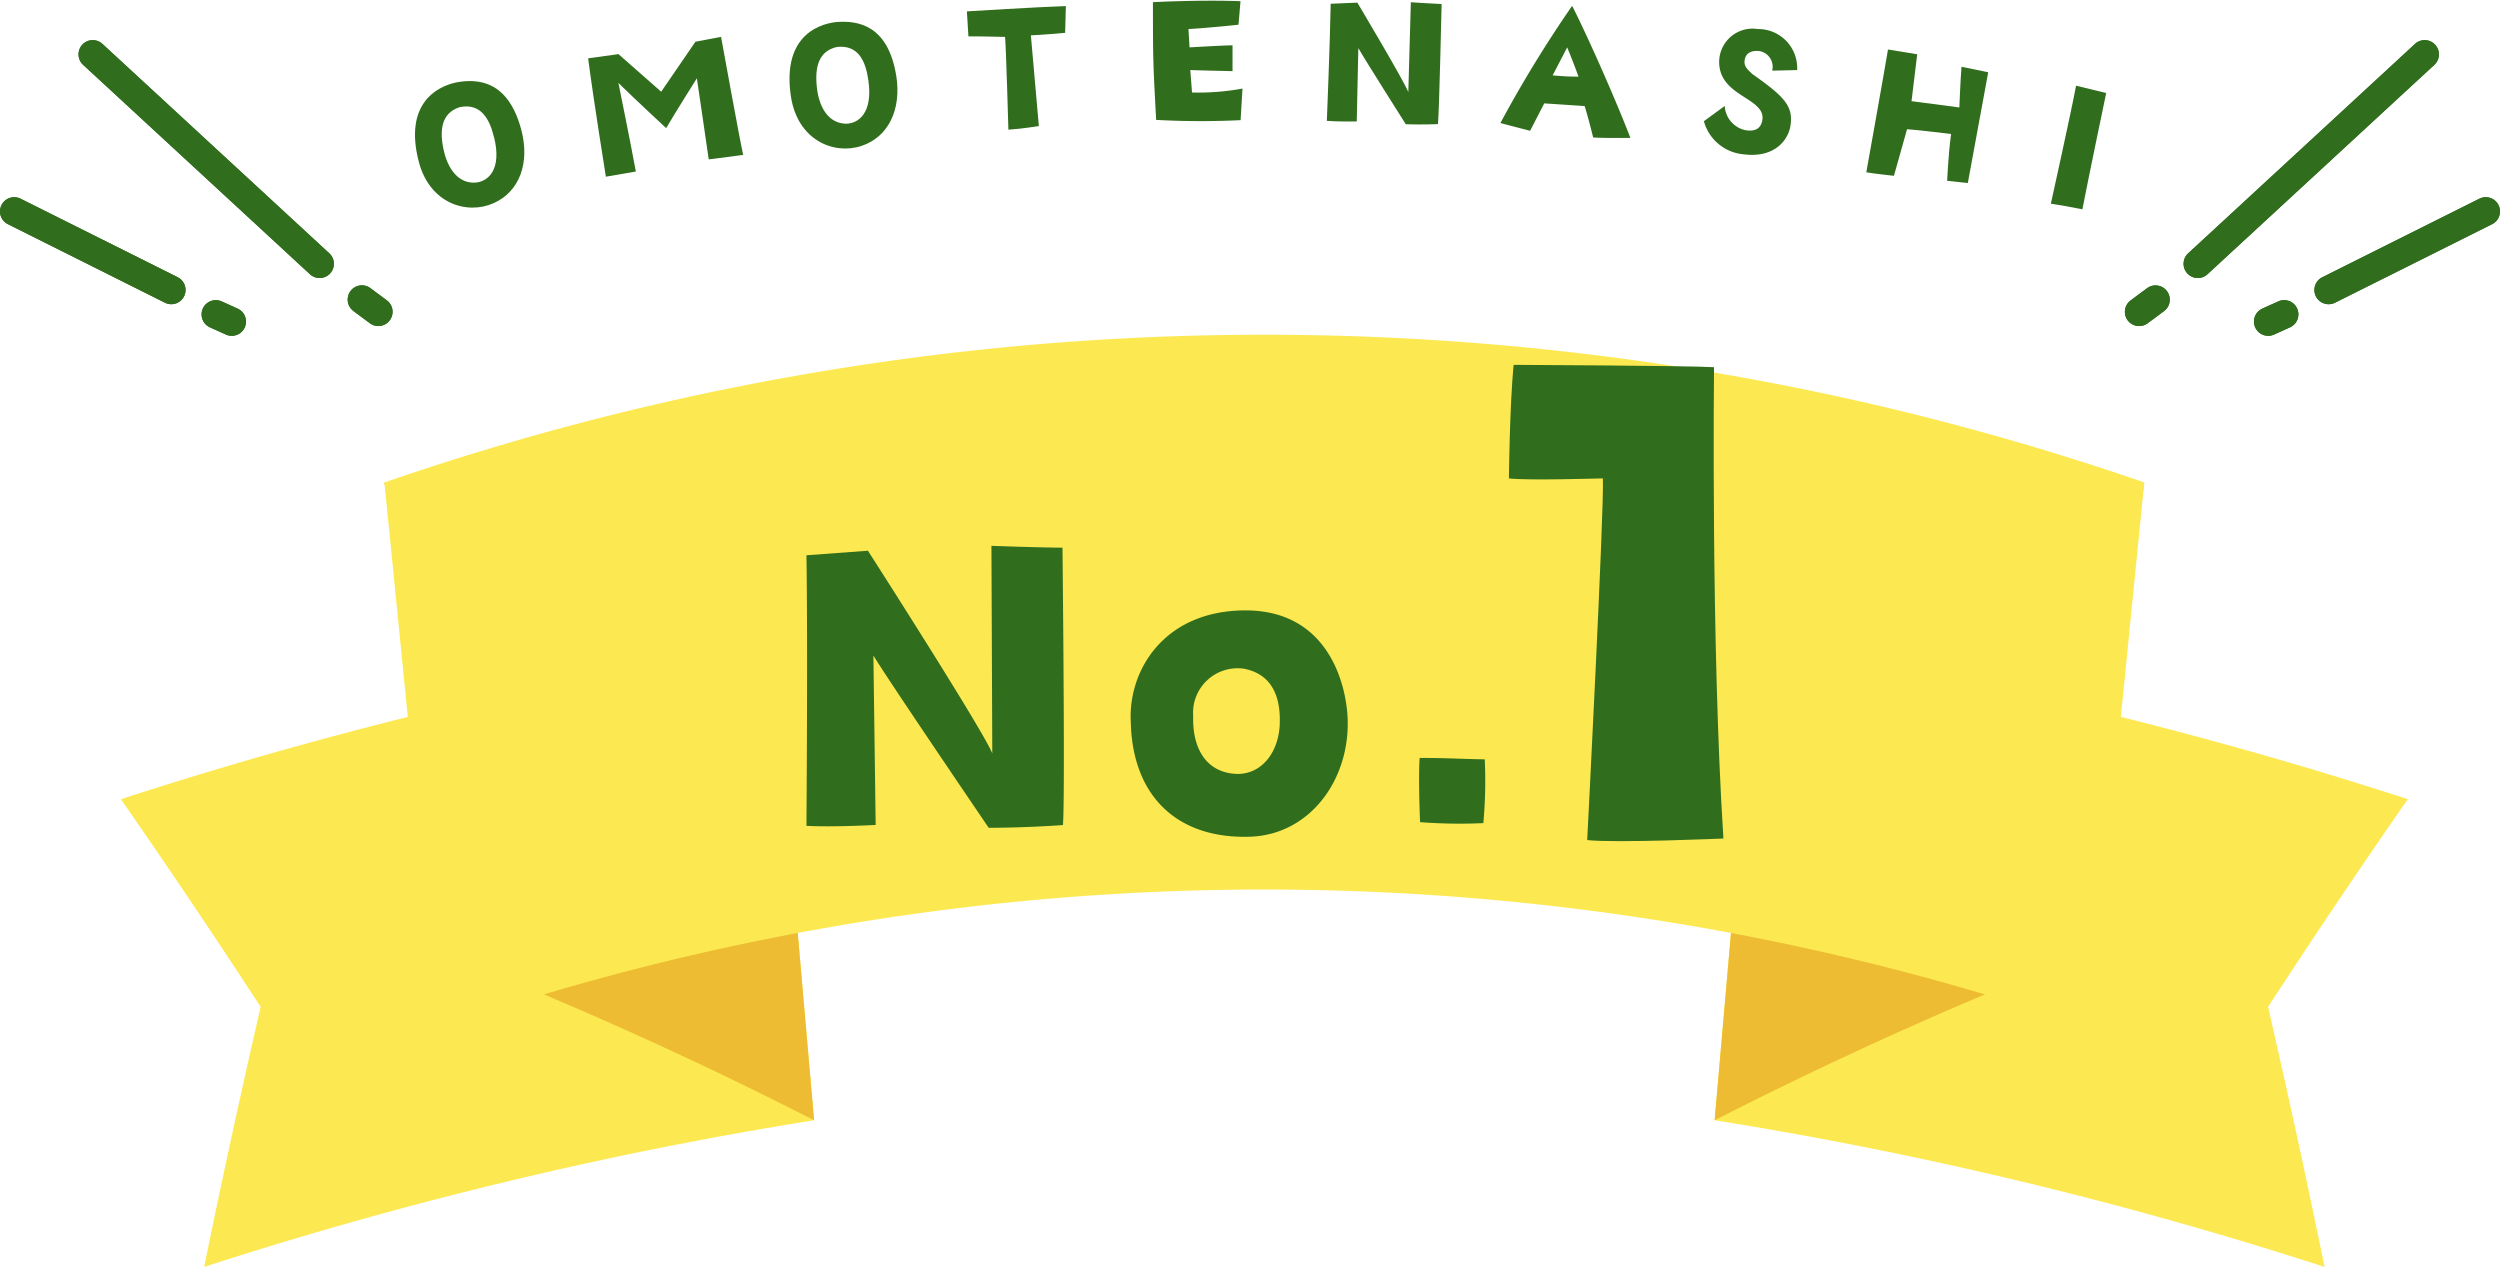 <svg xmlns="http://www.w3.org/2000/svg" xmlns:xlink="http://www.w3.org/1999/xlink" width="175.624" height="89.003" viewBox="0 0 175.624 89.003">
  <defs>
    <style>
      .cls-1 {
        fill: #fce952;
      }

      .cls-2 {
        fill: #edbc32;
      }

      .cls-3 {
        fill: #306e1d;
      }

      .cls-4 {
        filter: url(#パス_8904);
      }

      .cls-5 {
        filter: url(#パス_8903);
      }
    </style>
    <filter id="パス_8903" x="53.656" y="35.339" width="50.685" height="23.454" filterUnits="userSpaceOnUse">
      <feOffset dx="3" dy="3" input="SourceAlpha"/>
      <feGaussianBlur result="blur"/>
      <feFlood flood-color="#edbc32" flood-opacity="0.518"/>
      <feComposite operator="in" in2="blur"/>
      <feComposite in="SourceGraphic"/>
    </filter>
    <filter id="パス_8904" x="102.995" y="22.628" width="18.07" height="36.461" filterUnits="userSpaceOnUse">
      <feOffset dx="3" dy="3" input="SourceAlpha"/>
      <feGaussianBlur result="blur-2"/>
      <feFlood flood-color="#edbc32" flood-opacity="0.518"/>
      <feComposite operator="in" in2="blur-2"/>
      <feComposite in="SourceGraphic"/>
    </filter>
  </defs>
  <g id="グループ_1178" data-name="グループ 1178" transform="translate(-11226.41 -4052.43)">
    <path id="パス_6522" data-name="パス 6522" class="cls-1" d="M48.7,207.226A283.356,283.356,0,0,0,5.849,217.531q1.869-9.141,3.97-18.267Q5.018,191.889,0,184.67a302.6,302.6,0,0,1,45.766-11.007q1.466,16.781,2.932,33.563" transform="translate(11234.901 3923.902)"/>
    <path id="パス_6523" data-name="パス 6523" class="cls-2" d="M69.965,200.56q-12.476-6.375-25.656-11.566-2.263-16.62-4.527-33.239Q53.749,160.733,67.033,167q1.466,16.781,2.932,33.563" transform="translate(11213.634 3930.568)"/>
    <path id="パス_6524" data-name="パス 6524" class="cls-1" d="M289.652,207.226A283.357,283.357,0,0,1,332.5,217.531q-1.869-9.141-3.97-18.267,4.8-7.376,9.819-14.595a302.6,302.6,0,0,0-45.766-11.007q-1.466,16.781-2.932,33.563" transform="translate(11057.21 3923.902)"/>
    <path id="パス_6525" data-name="パス 6525" class="cls-2" d="M289.652,200.56q12.476-6.375,25.656-11.566l4.526-33.239Q305.868,160.733,292.584,167q-1.466,16.781-2.932,33.563" transform="translate(11057.21 3930.568)"/>
    <path id="パス_6526" data-name="パス 6526" class="cls-1" d="M159.59,190.132a177.59,177.59,0,0,0-115.987,0q-1.91-19.167-3.821-38.334a189.284,189.284,0,0,1,123.628,0q-1.911,19.167-3.821,38.334" transform="translate(11213.633 3934.524)"/>
    <g class="cls-5" transform="matrix(1, 0, 0, 1, 11226.41, 4052.43)">
      <path id="パス_8903-2" data-name="パス 8903" class="cls-3" d="M-10.832-7.552c-.608-1.568-8.736-14.24-8.736-14.24l-4.32.32c.1,6.24,0,19.008,0,19.008,1.952.1,4.864-.064,4.864-.064l-.16-11.9c1.024,1.7,8.1,12.1,8.1,12.1,2.688,0,5.216-.192,5.216-.192.16-1.856-.032-19.488-.032-19.488-1.44,0-4.992-.128-4.992-.128ZM6.9-17.6c-5.7.032-8.224,4.256-8,7.9.128,5.088,3.2,8.16,8.352,8,4.224-.128,7.04-4,6.88-8.288C14.032-12.544,12.688-17.632,6.9-17.6Zm2.464,8c-.1,2.08-1.344,3.52-3.008,3.488C4.368-6.176,3.216-7.68,3.28-10.176A3.129,3.129,0,0,1,6.864-13.5C8.464-13.184,9.456-12,9.36-9.6Zm14.3,6.944a32.767,32.767,0,0,0,.1-4.48c-1.888-.032-2.592-.1-4.576-.1-.1,1.5.032,4.512.032,4.512A36.122,36.122,0,0,0,23.664-2.656Z" transform="translate(77.54 57.48)"/>
    </g>
    <g class="cls-4" transform="matrix(1, 0, 0, 1, 11226.41, 4052.43)">
      <path id="パス_8904-2" data-name="パス 8904" class="cls-3" d="M-2.5-29.865c.11,1.98-1.1,25.41-1.1,25.41,1.98.22,9.57-.11,9.57-.11-.88-13.64-.66-33.11-.66-33.11-1.815-.11-14.08-.165-14.08-.165-.275,2.86-.33,7.975-.33,7.975C-7.892-29.7-2.5-29.865-2.5-29.865Z" transform="translate(112.1 60.47)"/>
    </g>
    <path id="パス_8652" data-name="パス 8652" class="cls-3" d="M7.474,3.489c.574,2.331-.2,4.341-2.037,5.117-1.881.8-4.5-.04-5.21-3.036C-.711,1.63,1.459.367,2.971.077,4.5-.173,6.609,0,7.474,3.489m-1.922.5c-.3-1.339-.906-2.45-2.39-2.166-1.3.405-1.467,1.622-1.137,3.125.282,1.243,1,2.263,2.2,2.188.888-.072,1.84-.917,1.329-3.147" transform="matrix(1, -0.017, 0.017, 1, 11255.499, 4058.191)"/>
    <path id="パス_8653" data-name="パス 8653" class="cls-3" d="M7.556.311,9.361,0s1.218,7.434,1.413,8.317c0,0-1.859.221-2.426.273,0,0-.632-4.968-.736-5.709,0,0-1.739,2.669-2.215,3.465,0,0-2.252-2.161-3.3-3.232,0,0,.813,4.368,1.119,6.243l-2.111.326S.33,4.286,0,1.349l2.135-.259L5.091,3.782Z" transform="matrix(1, -0.017, 0.017, 1, 11267.703, 4055.178)"/>
    <path id="パス_8654" data-name="パス 8654" class="cls-3" d="M7.5,3.854c.341,2.376-.625,4.3-2.533,4.891C3.018,9.354.5,8.26.082,5.208-.462,1.195,1.822.153,3.354.013,4.9-.085,6.985.3,7.5,3.854m-1.962.3c-.166-1.363-.661-2.528-2.165-2.391-1.339.274-1.62,1.468-1.441,3,.157,1.266.771,2.352,1.971,2.4.892.016,1.923-.731,1.635-3" transform="matrix(1, -0.017, 0.017, 1, 11281.805, 4054.023)"/>
    <path id="パス_8655" data-name="パス 8655" class="cls-3" d="M4.465,2.012l.452,6.379s-1.146.177-2.143.221c0,0-.066-5.869-.124-6.519,0,0-1.933-.081-2.572-.08L0,.254S5.223.021,6.958,0L6.875,1.877s-1.951.142-2.41.135" transform="matrix(1, -0.017, 0.017, 1, 11294.329, 4052.975)"/>
    <path id="パス_8656" data-name="パス 8656" class="cls-3" d="M.042.044s3.3-.12,6.151.036L6.025,1.729s-2.092.192-3.519.245L2.56,3.263s2.189-.095,3.021-.094l-.03,1.815s-2.2-.085-2.966-.128L2.68,6.435a17.151,17.151,0,0,0,3.548-.217L6.059,8.435A57.352,57.352,0,0,1,.128,8.316C-.032,4.007-.019,4.007.042.044" transform="matrix(1, -0.017, 0.017, 1, 11307.36, 4052.539)"/>
    <path id="パス_8657" data-name="パス 8657" class="cls-3" d="M6.041.035S7.574.166,8.2.2c0,0-.3,7.628-.4,8.428,0,0-1.1.029-2.26-.029,0,0-2.836-4.65-3.242-5.405L2.1,8.342S.842,8.349,0,8.266c0,0,.317-5.52.409-8.22L2.284,0S5.527,5.655,5.755,6.346Z" transform="matrix(1, -0.017, 0.017, 1, 11319.48, 4052.654)"/>
    <path id="パス_8658" data-name="パス 8658" class="cls-3" d="M5.177,0C6.5,2.736,8.431,7.441,9.108,9.347c0,0-1.964-.012-2.613-.076,0,0-.3-1.339-.561-2.215,0,0-1.175-.1-2.834-.237L2.076,8.726S.868,8.4,0,8.145A85.413,85.413,0,0,1,5.177,0m.36,4.983c-.3-.908-.758-2.068-.758-2.068L3.725,4.86a17.259,17.259,0,0,0,1.813.122" transform="matrix(1, -0.017, 0.017, 1, 11331.676, 4052.926)"/>
    <path id="パス_8659" data-name="パス 8659" class="cls-3" d="M2.709,8.782A3.172,3.172,0,0,1,0,6.414L1.482,5.369a1.843,1.843,0,0,0,1.362,1.71c.529.119,1.1.061,1.252-.616.351-1.546-2.665-1.7-2.931-3.828A2.347,2.347,0,0,1,3.9.007,2.738,2.738,0,0,1,6.611,2.935l-1.753.012a1.124,1.124,0,0,0-.823-1.381c-.559-.095-1.007.092-1.091.571-.092.448.142.664.523,1.028,2.189,1.606,2.863,2.278,2.6,3.711-.183.967-1.152,2.241-3.358,1.906" transform="matrix(1, -0.017, 0.017, 1, 11345.998, 4054.53)"/>
    <path id="パス_8660" data-name="パス 8660" class="cls-3" d="M6.813,1.3l1.868.419S7.254,8.767,7.116,9.475L5.669,9.293S5.783,7.395,6,6.01c0,0-2.391-.337-3.088-.388L1.936,8.878S.53,8.7,0,8.6C0,8.6,1.4,1.487,1.67,0L3.716.37,3.261,3.656l3.35.5s.1-1.773.2-2.856" transform="matrix(1, -0.017, 0.017, 1, 11357.371, 4055.936)"/>
    <path id="パス_8661" data-name="パス 8661" class="cls-3" d="M0,8.257S1.565,1.713,1.911,0L4.018.552S2.715,6.287,2.207,8.69C1.174,8.475.891,8.408,0,8.257" transform="matrix(1, -0.017, 0.017, 1, 11370.342, 4058.482)"/>
    <path id="パス_8907" data-name="パス 8907" class="cls-3" d="M0,15.712a1,1,0,0,1-.735-.322,1,1,0,0,1,.057-1.413L15.259-.735a1,1,0,0,1,1.413.057A1,1,0,0,1,16.616.735L.678,15.446A1,1,0,0,1,0,15.712Z" transform="translate(11380.806 4056.249)"/>
    <path id="パス_8908" data-name="パス 8908" class="cls-3" d="M0,6.517a1,1,0,0,1-.9-.553A1,1,0,0,1-.447,4.622L10.586-.894a1,1,0,0,1,1.342.447A1,1,0,0,1,11.481.894L.447,6.411A1,1,0,0,1,0,6.517Z" transform="translate(11390 4067.283)"/>
    <path id="パス_8667" data-name="パス 8667" class="cls-3" d="M4474.817-5023.493a1,1,0,0,1-.912-.589,1,1,0,0,1,.5-1.323l1.121-.506a1,1,0,0,1,1.323.5,1,1,0,0,1-.5,1.323l-1.121.506A1,1,0,0,1,4474.817-5023.493Z" transform="translate(6910.934 9099.514)"/>
    <path id="パス_8668" data-name="パス 8668" class="cls-3" d="M4474.818-5023.142a1,1,0,0,1-.8-.4,1,1,0,0,1,.206-1.4l1.153-.857a1,1,0,0,1,1.4.206,1,1,0,0,1-.206,1.4l-1.153.857A1,1,0,0,1,4474.818-5023.142Z" transform="translate(6901.862 9098.477)"/>
    <path id="パス_8909" data-name="パス 8909" class="cls-3" d="M0,15.712a1,1,0,0,1-.735-.322,1,1,0,0,1,.057-1.413L15.259-.735a1,1,0,0,1,1.413.057A1,1,0,0,1,16.616.735L.678,15.446A1,1,0,0,1,0,15.712Z" transform="translate(11380.806 4056.249)"/>
    <path id="パス_8910" data-name="パス 8910" class="cls-3" d="M0,6.517a1,1,0,0,1-.9-.553A1,1,0,0,1-.447,4.622L10.586-.894a1,1,0,0,1,1.342.447A1,1,0,0,1,11.481.894L.447,6.411A1,1,0,0,1,0,6.517Z" transform="translate(11390 4067.283)"/>
    <path id="パス_8669" data-name="パス 8669" class="cls-3" d="M4474.817-5023.493a1,1,0,0,1-.912-.589,1,1,0,0,1,.5-1.323l1.121-.506a1,1,0,0,1,1.323.5,1,1,0,0,1-.5,1.323l-1.121.506A1,1,0,0,1,4474.817-5023.493Z" transform="translate(6910.934 9099.514)"/>
    <path id="パス_8670" data-name="パス 8670" class="cls-3" d="M4474.818-5023.142a1,1,0,0,1-.8-.4,1,1,0,0,1,.206-1.4l1.153-.857a1,1,0,0,1,1.4.206,1,1,0,0,1-.206,1.4l-1.153.857A1,1,0,0,1,4474.818-5023.142Z" transform="translate(6901.862 9098.477)"/>
    <path id="パス_8901" data-name="パス 8901" class="cls-3" d="M15.937,15.712a1,1,0,0,1-.678-.265L-.678.735A1,1,0,0,1-.735-.678,1,1,0,0,1,.678-.735L16.616,13.977a1,1,0,0,1-.679,1.735Z" transform="translate(11232.927 4056.249)"/>
    <path id="パス_8905" data-name="パス 8905" class="cls-3" d="M11.033,6.517a1,1,0,0,1-.446-.106L-.447.894A1,1,0,0,1-.894-.447,1,1,0,0,1,.447-.894L11.481,4.622a1,1,0,0,1-.448,1.895Z" transform="translate(11227.41 4067.283)"/>
    <path id="パス_8671" data-name="パス 8671" class="cls-3" d="M4475.938-5023.493a1,1,0,0,1-.411-.088l-1.121-.506a1,1,0,0,1-.5-1.323,1,1,0,0,1,1.323-.5l1.121.506a1,1,0,0,1,.5,1.323A1,1,0,0,1,4475.938-5023.493Z" transform="translate(6766.754 9099.514)"/>
    <path id="パス_8672" data-name="パス 8672" class="cls-3" d="M4475.969-5023.142a1,1,0,0,1-.6-.2l-1.152-.857a1,1,0,0,1-.205-1.4,1,1,0,0,1,1.4-.205l1.152.857a1,1,0,0,1,.205,1.4A1,1,0,0,1,4475.969-5023.142Z" transform="translate(6777.021 9098.477)"/>
    <path id="パス_8902" data-name="パス 8902" class="cls-3" d="M15.937,15.712a1,1,0,0,1-.678-.265L-.678.735A1,1,0,0,1-.735-.678,1,1,0,0,1,.678-.735L16.616,13.977a1,1,0,0,1-.679,1.735Z" transform="translate(11232.927 4056.249)"/>
    <path id="パス_8906" data-name="パス 8906" class="cls-3" d="M11.033,6.517a1,1,0,0,1-.446-.106L-.447.894A1,1,0,0,1-.894-.447,1,1,0,0,1,.447-.894L11.481,4.622a1,1,0,0,1-.448,1.895Z" transform="translate(11227.41 4067.283)"/>
    <path id="パス_8673" data-name="パス 8673" class="cls-3" d="M4475.938-5023.493a1,1,0,0,1-.411-.088l-1.121-.506a1,1,0,0,1-.5-1.323,1,1,0,0,1,1.323-.5l1.121.506a1,1,0,0,1,.5,1.323A1,1,0,0,1,4475.938-5023.493Z" transform="translate(6766.754 9099.514)"/>
    <path id="パス_8674" data-name="パス 8674" class="cls-3" d="M4475.969-5023.142a1,1,0,0,1-.6-.2l-1.152-.857a1,1,0,0,1-.205-1.4,1,1,0,0,1,1.4-.205l1.152.857a1,1,0,0,1,.205,1.4A1,1,0,0,1,4475.969-5023.142Z" transform="translate(6777.021 9098.477)"/>
  </g>
</svg>
